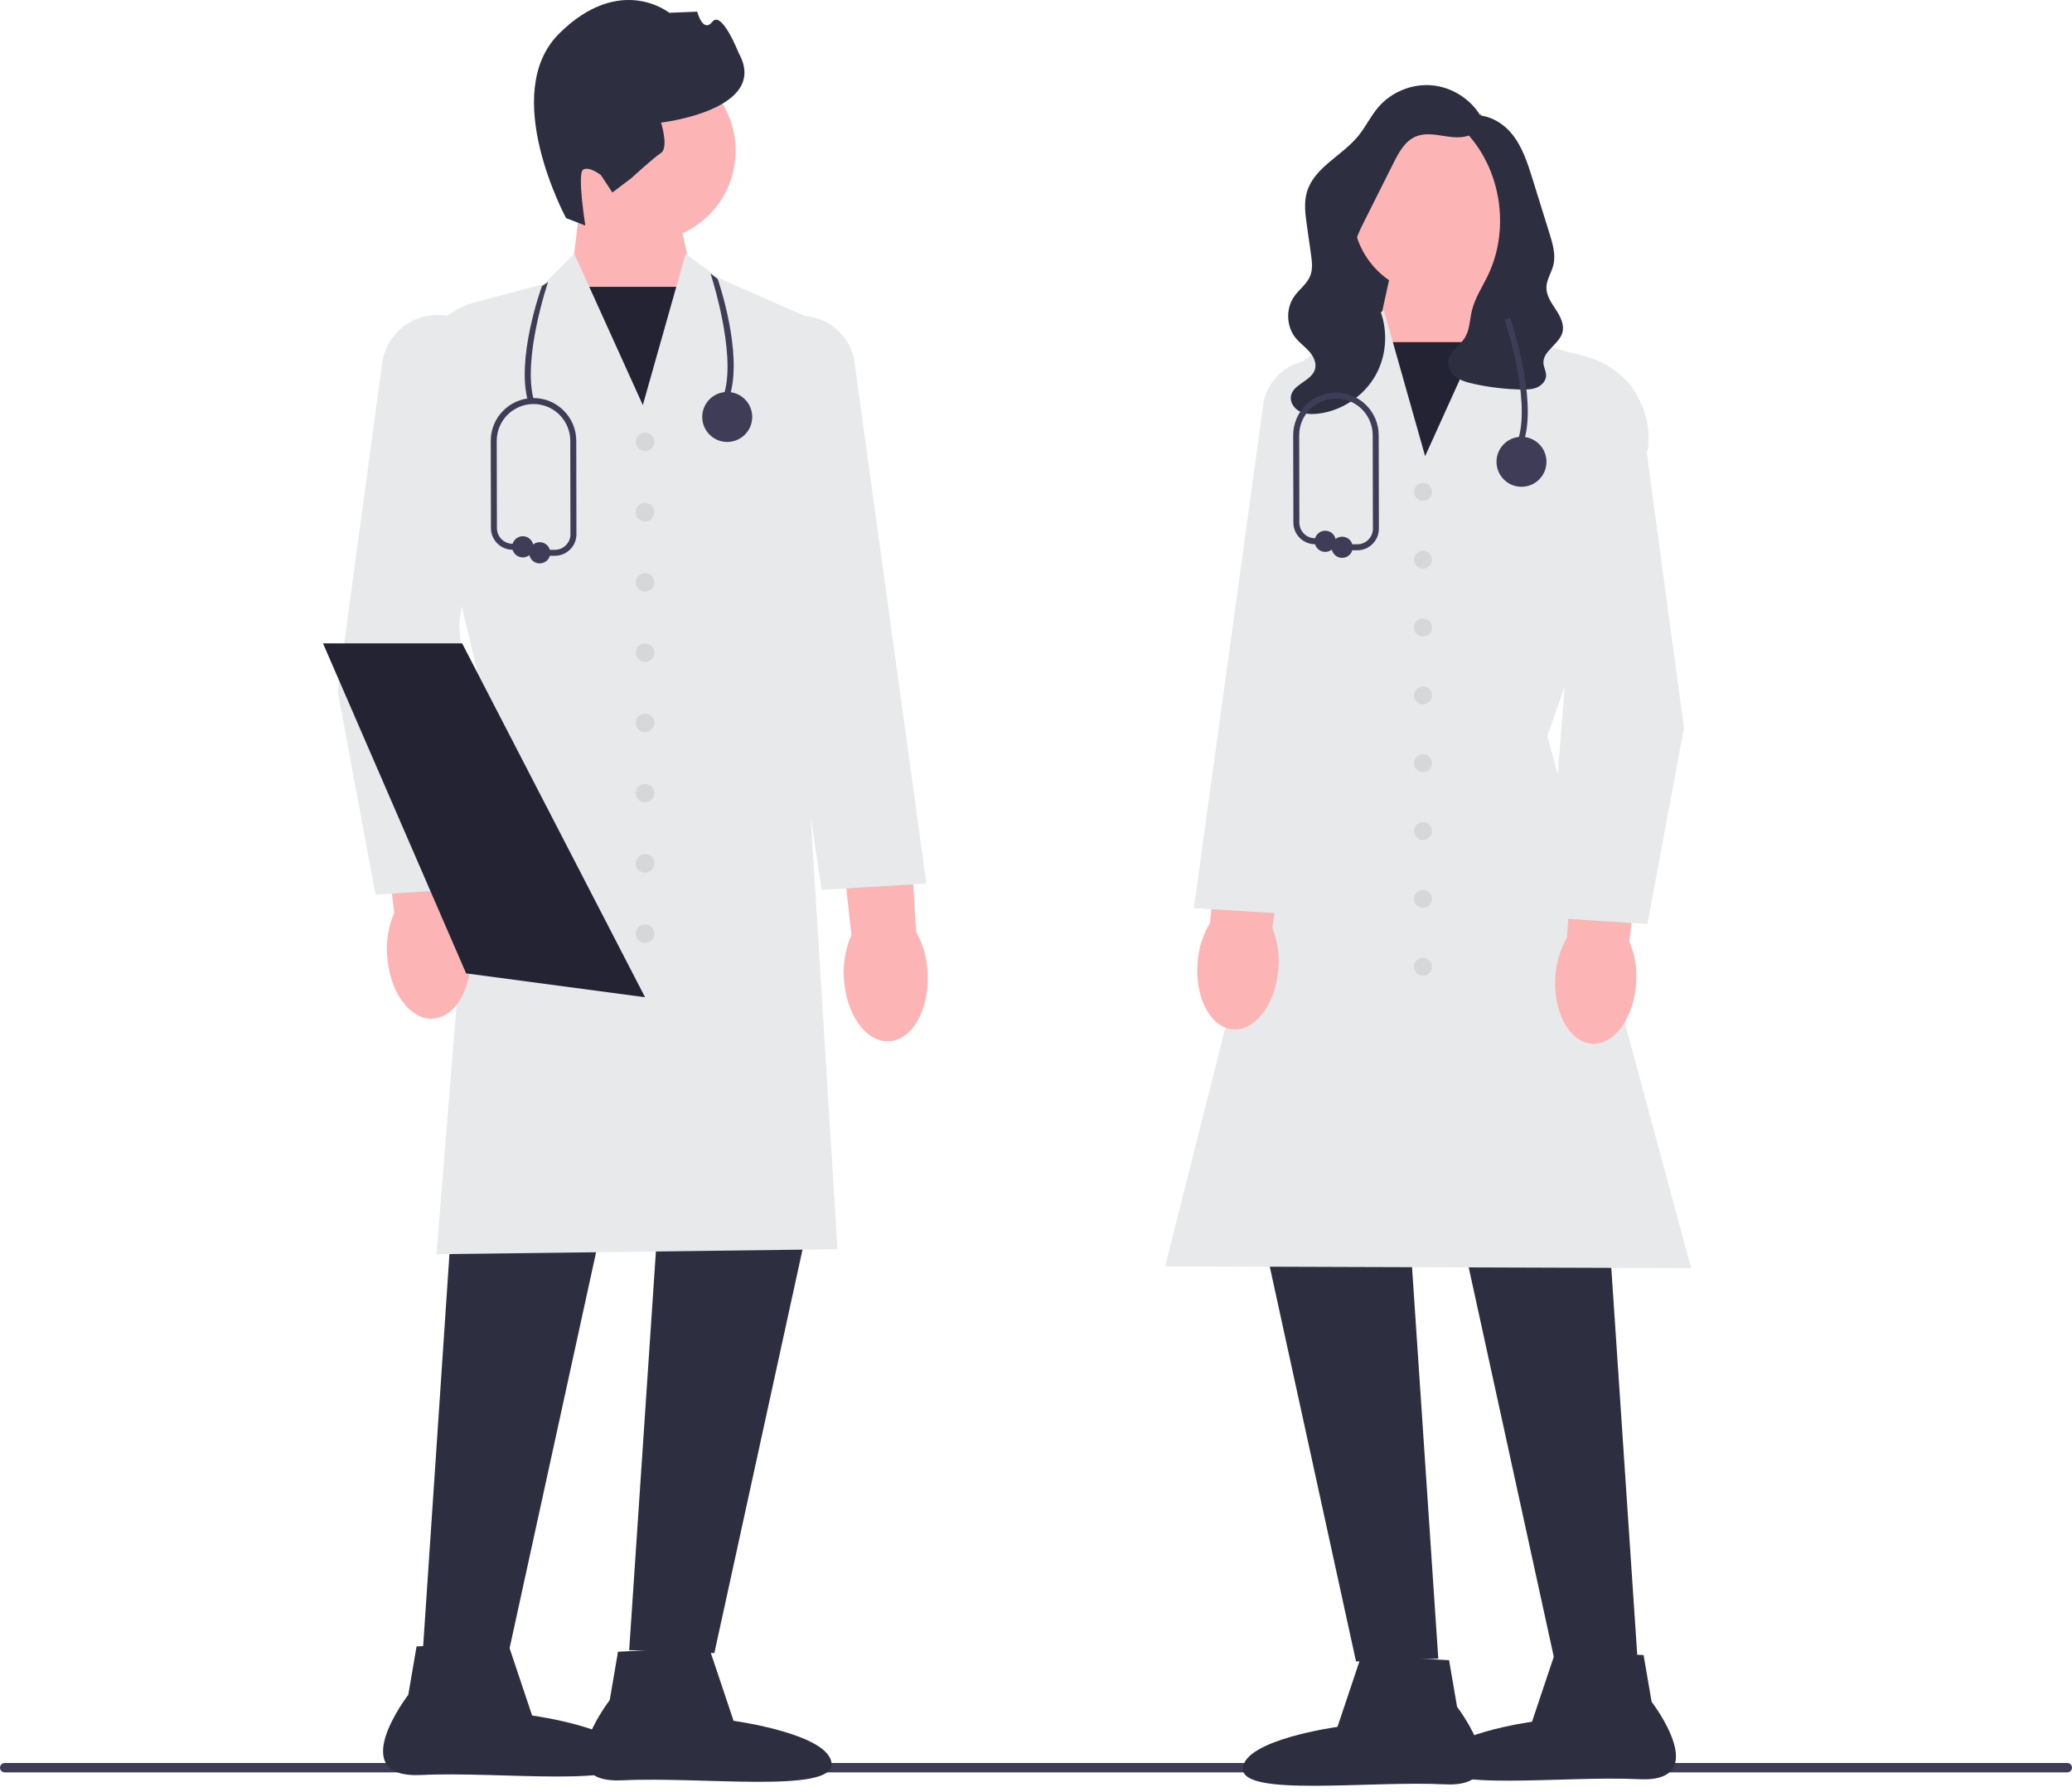 <svg width="148" height="128" viewBox="0 0 148 128" fill="none" xmlns="http://www.w3.org/2000/svg">
<path d="M0 126.254C0 126.441 0.15 126.59 0.336 126.59H147.664C147.85 126.59 148 126.441 148 126.254C148 126.068 147.85 125.919 147.664 125.919H0.336C0.15 125.919 0 126.068 0 126.254Z" fill="#3F3C57"/>
<path d="M48.069 13.555L49.671 20.866L46.263 31.042L40.773 20.109L41.535 13.766L48.069 13.555Z" fill="#FDB4B4"/>
<path d="M49.969 20.487H40.489V31.941H49.969V20.487Z" fill="#232334"/>
<path d="M46.071 17.238C49.646 17.238 52.544 14.339 52.544 10.764C52.544 7.188 49.646 4.29 46.071 4.29C42.495 4.29 39.596 7.188 39.596 10.764C39.596 14.339 42.495 17.238 46.071 17.238Z" fill="#FDB4B4"/>
<path d="M40.435 15.578C40.435 15.578 35.609 6.665 39.96 2.376C44.311 -1.913 47.804 0.914 47.804 0.914L49.799 0.833C49.799 0.833 50.215 2.403 50.885 1.553C51.556 0.703 52.768 3.798 52.768 3.798C55.018 7.849 47.219 8.757 47.219 8.757C47.219 8.757 47.782 10.551 47.21 10.926C46.638 11.302 45.108 12.715 45.108 12.715L43.739 13.749L42.926 12.51C42.926 12.51 42.076 11.839 41.647 12.121C41.218 12.402 41.808 16.11 41.808 16.11L40.435 15.578Z" fill="#2E2E41"/>
<path d="M32.669 81.145L30.193 118.066L36.278 118.273L44.323 81.454L32.669 81.145Z" fill="#2E2E41"/>
<path d="M47.417 80.939L44.941 117.86L51.026 118.066L59.071 81.248L47.417 80.939Z" fill="#2E2E41"/>
<path d="M31.178 89.58L34.417 49.367L29.45 28.427C29.021 25.315 30.983 22.369 34.01 21.566L38.871 20.277L41.022 18.125L45.916 28.932L48.972 18.134L51.355 19.867L58.425 22.986L58.422 23.059L57.288 48.354L59.819 89.222L59.706 89.224L31.178 89.58Z" fill="#E8E9EA"/>
<path d="M50.636 117.647L52.398 122.907C52.398 122.907 59.29 123.844 59.398 125.978C59.505 128.112 50.03 126.876 44.482 127.155C38.933 127.434 43.552 121.426 43.552 121.426L44.143 117.973L50.636 117.647Z" fill="#2E2E41"/>
<path d="M36.247 117.268L38.009 122.528C38.009 122.528 44.902 123.465 45.009 125.599C45.116 127.733 35.641 126.498 30.093 126.776C24.545 127.055 29.163 121.047 29.163 121.047L29.755 117.594L36.247 117.268Z" fill="#2E2E41"/>
<path d="M27.651 68.224C27.576 67.186 27.751 66.147 28.161 65.191L26.846 54.404L31.997 53.928L32.776 64.922C33.294 65.823 33.588 66.835 33.634 67.874C33.786 70.471 32.569 72.654 30.917 72.75C29.264 72.847 27.802 70.82 27.651 68.224Z" fill="#FDB4B4"/>
<path d="M60.276 69.807C60.213 68.769 60.399 67.731 60.819 66.78L59.622 55.98L64.778 55.56L65.437 66.561C65.945 67.468 66.228 68.484 66.263 69.522C66.386 72.121 65.146 74.291 63.492 74.369C61.839 74.447 60.399 72.405 60.276 69.807Z" fill="#FDB4B4"/>
<path d="M26.825 63.898L26.807 63.805L24.123 49.401L27.295 25.945C27.578 23.851 29.448 22.343 31.556 22.511C32.657 22.599 33.645 23.122 34.338 23.982C35.031 24.843 35.331 25.919 35.183 27.014L32.795 44.605L34.298 63.42L26.825 63.898Z" fill="#E8E9EA"/>
<path d="M58.685 63.559L53.288 27.532C53.008 26.475 53.172 25.369 53.753 24.43C54.334 23.491 55.25 22.85 56.332 22.626C58.401 22.198 60.445 23.463 60.985 25.506L66.171 63.107L58.685 63.559Z" fill="#E8E9EA"/>
<path d="M46.074 32.225C46.44 32.225 46.737 31.929 46.737 31.563C46.737 31.197 46.44 30.9 46.074 30.9C45.708 30.9 45.411 31.197 45.411 31.563C45.411 31.929 45.708 32.225 46.074 32.225Z" fill="#D6D7D8"/>
<path d="M46.074 37.242C46.44 37.242 46.737 36.946 46.737 36.58C46.737 36.214 46.44 35.917 46.074 35.917C45.708 35.917 45.411 36.214 45.411 36.58C45.411 36.946 45.708 37.242 46.074 37.242Z" fill="#D6D7D8"/>
<path d="M46.074 42.259C46.44 42.259 46.737 41.963 46.737 41.597C46.737 41.231 46.44 40.934 46.074 40.934C45.708 40.934 45.411 41.231 45.411 41.597C45.411 41.963 45.708 42.259 46.074 42.259Z" fill="#D6D7D8"/>
<path d="M46.074 47.276C46.44 47.276 46.737 46.98 46.737 46.614C46.737 46.248 46.44 45.951 46.074 45.951C45.708 45.951 45.411 46.248 45.411 46.614C45.411 46.98 45.708 47.276 46.074 47.276Z" fill="#D6D7D8"/>
<path d="M46.074 52.294C46.44 52.294 46.737 51.997 46.737 51.631C46.737 51.265 46.44 50.968 46.074 50.968C45.708 50.968 45.411 51.265 45.411 51.631C45.411 51.997 45.708 52.294 46.074 52.294Z" fill="#D6D7D8"/>
<path d="M46.074 57.31C46.44 57.31 46.737 57.014 46.737 56.648C46.737 56.282 46.44 55.985 46.074 55.985C45.708 55.985 45.411 56.282 45.411 56.648C45.411 57.014 45.708 57.31 46.074 57.31Z" fill="#D6D7D8"/>
<path d="M46.074 62.328C46.44 62.328 46.737 62.031 46.737 61.665C46.737 61.299 46.44 61.002 46.074 61.002C45.708 61.002 45.411 61.299 45.411 61.665C45.411 62.031 45.708 62.328 46.074 62.328Z" fill="#D6D7D8"/>
<path d="M46.074 67.345C46.44 67.345 46.737 67.048 46.737 66.682C46.737 66.316 46.44 66.019 46.074 66.019C45.708 66.019 45.411 66.316 45.411 66.682C45.411 67.048 45.708 67.345 46.074 67.345Z" fill="#D6D7D8"/>
<path d="M46.075 71.226L33.537 69.555L33.295 69.523L26.888 54.748L23.072 45.952H33.011L46.075 71.226Z" fill="#232334"/>
<path d="M96.344 15.162L104.315 10.796V23.272H95.097L96.344 15.162Z" fill="#2E2E41"/>
<path d="M106.024 17.944L106.76 24.069L101.458 34.627L98.167 24.8L99.715 17.741L106.024 17.944Z" fill="#FDB4B4"/>
<path d="M107.034 24.435H97.88V35.496H107.034V24.435Z" fill="#232334"/>
<path d="M114.586 83.011L116.977 118.666L111.101 118.865L103.332 83.31L114.586 83.011Z" fill="#2E2E41"/>
<path d="M100.344 82.812L102.735 118.467L96.859 118.666L89.09 83.111L100.344 82.812Z" fill="#2E2E41"/>
<path d="M120.795 90.573L120.655 90.573L83.221 90.45L83.255 90.318L92.879 52.187L90.468 32.944C90.011 29.298 91.963 25.851 95.325 24.368L96.539 23.833L98.845 22.156L101.795 32.579L106.518 22.148L108.599 24.228L113.292 25.474C116.217 26.249 118.112 29.095 117.7 32.093L117.695 32.114L110.528 52.564L120.795 90.573Z" fill="#E8E9EA"/>
<path d="M97.236 118.26L103.506 118.576L104.077 121.91C104.077 121.91 108.537 127.712 103.179 127.443C97.821 127.173 88.671 128.366 88.775 126.305C88.878 124.245 95.534 123.34 95.534 123.34L97.236 118.26Z" fill="#2E2E41"/>
<path d="M111.131 117.895L117.4 118.21L117.971 121.544C117.971 121.544 122.431 127.346 117.074 127.077C111.716 126.808 102.566 128.001 102.669 125.94C102.773 123.879 109.429 122.974 109.429 122.974L111.131 117.895Z" fill="#2E2E41"/>
<path d="M116.872 70.168C116.726 72.675 115.314 74.632 113.719 74.539C112.123 74.446 110.948 72.338 111.094 69.83C111.139 68.827 111.423 67.85 111.923 66.979L112.676 56.363L117.65 56.822L116.38 67.239C116.776 68.162 116.944 69.166 116.872 70.168Z" fill="#FDB4B4"/>
<path d="M91.31 69.214C91.111 71.718 89.657 73.644 88.064 73.517C86.471 73.39 85.341 71.258 85.54 68.753C85.606 67.752 85.912 66.781 86.43 65.921L87.408 55.323L92.371 55.888L90.88 66.276C91.256 67.207 91.403 68.214 91.31 69.214Z" fill="#FDB4B4"/>
<path d="M117.673 65.994L110.449 65.533L110.458 65.424L111.901 47.359L109.596 30.372C109.452 29.314 109.742 28.273 110.411 27.442C111.081 26.61 112.036 26.105 113.101 26.02C115.139 25.86 116.946 27.315 117.22 29.34L120.283 51.99L120.28 52.007L117.673 65.994Z" fill="#E8E9EA"/>
<path d="M92.513 65.302L85.277 64.864L85.293 64.75L90.282 28.562C90.807 26.575 92.783 25.352 94.783 25.766C95.829 25.982 96.714 26.601 97.276 27.509C97.838 28.417 97.996 29.486 97.723 30.518L92.513 65.302Z" fill="#E8E9EA"/>
<path d="M101.641 35.77C101.994 35.77 102.281 35.484 102.281 35.13C102.281 34.777 101.994 34.49 101.641 34.49C101.288 34.49 101.001 34.777 101.001 35.13C101.001 35.484 101.288 35.77 101.641 35.77Z" fill="#D6D7D8"/>
<path d="M101.641 40.615C101.994 40.615 102.281 40.329 102.281 39.975C102.281 39.622 101.994 39.335 101.641 39.335C101.288 39.335 101.001 39.622 101.001 39.975C101.001 40.329 101.288 40.615 101.641 40.615Z" fill="#D6D7D8"/>
<path d="M101.641 45.46C101.994 45.46 102.281 45.173 102.281 44.82C102.281 44.467 101.994 44.18 101.641 44.18C101.288 44.18 101.001 44.467 101.001 44.82C101.001 45.173 101.288 45.46 101.641 45.46Z" fill="#D6D7D8"/>
<path d="M101.641 50.305C101.994 50.305 102.281 50.018 102.281 49.665C102.281 49.312 101.994 49.025 101.641 49.025C101.288 49.025 101.001 49.312 101.001 49.665C101.001 50.018 101.288 50.305 101.641 50.305Z" fill="#D6D7D8"/>
<path d="M101.641 55.15C101.994 55.15 102.281 54.863 102.281 54.51C102.281 54.157 101.994 53.87 101.641 53.87C101.288 53.87 101.001 54.157 101.001 54.51C101.001 54.863 101.288 55.15 101.641 55.15Z" fill="#D6D7D8"/>
<path d="M101.641 59.995C101.994 59.995 102.281 59.708 102.281 59.355C102.281 59.001 101.994 58.715 101.641 58.715C101.288 58.715 101.001 59.001 101.001 59.355C101.001 59.708 101.288 59.995 101.641 59.995Z" fill="#D6D7D8"/>
<path d="M101.641 64.84C101.994 64.84 102.281 64.553 102.281 64.2C102.281 63.846 101.994 63.56 101.641 63.56C101.288 63.56 101.001 63.846 101.001 64.2C101.001 64.553 101.288 64.84 101.641 64.84Z" fill="#D6D7D8"/>
<path d="M101.641 69.684C101.994 69.684 102.281 69.398 102.281 69.045C102.281 68.691 101.994 68.405 101.641 68.405C101.288 68.405 101.001 68.691 101.001 69.045C101.001 69.398 101.288 69.684 101.641 69.684Z" fill="#D6D7D8"/>
<path d="M102.612 21.07C105.918 21.07 108.598 18.39 108.598 15.085C108.598 11.779 105.918 9.1 102.612 9.1C99.307 9.1 96.627 11.779 96.627 15.085C96.627 18.39 99.307 21.07 102.612 21.07Z" fill="#FDB4B4"/>
<path d="M105.749 8.098C106.036 8.681 105.581 9.41 104.979 9.655C104.377 9.9 103.697 9.801 103.055 9.699C102.413 9.597 101.732 9.5 101.132 9.749C100.355 10.072 99.918 10.882 99.54 11.634C98.836 13.037 98.132 14.441 97.428 15.844C97.084 16.53 96.732 17.246 96.725 18.013C96.713 19.421 97.83 20.547 98.431 21.82C99.163 23.37 99.103 25.271 98.274 26.771C97.445 28.272 95.87 29.336 94.168 29.543C93.72 29.597 93.246 29.591 92.843 29.388C92.441 29.184 92.133 28.74 92.208 28.295C92.354 27.425 93.683 27.222 93.928 26.374C94.055 25.931 93.829 25.459 93.525 25.113C93.221 24.767 92.836 24.498 92.546 24.14C91.876 23.316 91.832 22.043 92.442 21.174C92.8 20.663 93.355 20.283 93.586 19.704C93.784 19.21 93.712 18.654 93.637 18.128C93.541 17.451 93.445 16.774 93.349 16.097C93.237 15.308 93.126 14.49 93.348 13.724C93.856 11.968 95.838 11.143 97.001 9.733C97.541 9.078 97.904 8.29 98.459 7.646C99.389 6.566 100.853 5.97 102.273 6.094C103.693 6.218 105.032 7.058 105.761 8.283" fill="#2E2E41"/>
<path d="M104.804 8.209C104.512 8.313 104.403 8.694 104.487 8.993C104.572 9.292 104.792 9.529 104.994 9.765C107.275 12.436 107.806 16.475 106.291 19.643C105.888 20.486 105.351 21.28 105.134 22.188C104.975 22.849 104.984 23.575 104.617 24.147C104.244 24.73 103.504 25.12 103.431 25.808C103.384 26.25 103.653 26.679 104.014 26.938C104.375 27.197 104.815 27.315 105.249 27.412C106.376 27.663 107.528 27.8 108.682 27.82C109.058 27.827 109.446 27.819 109.792 27.669C110.137 27.519 110.431 27.194 110.435 26.817C110.439 26.522 110.268 26.249 110.246 25.954C110.181 25.07 111.37 24.6 111.602 23.744C111.754 23.182 111.454 22.603 111.134 22.116C110.815 21.629 110.45 21.117 110.458 20.535C110.465 19.977 110.815 19.486 110.951 18.945C111.14 18.196 110.908 17.414 110.679 16.677C110.484 16.051 110.289 15.424 110.094 14.798C109.887 14.132 109.68 13.466 109.473 12.8C109.111 11.638 108.731 10.442 107.948 9.51C107.165 8.577 105.868 7.966 104.712 8.347" fill="#2E2E41"/>
<path d="M108.883 31.401L108.472 31.282C109.327 28.352 107.484 22.883 107.466 22.828L107.87 22.69C107.948 22.919 109.775 28.343 108.883 31.401Z" fill="#3F3C57"/>
<path d="M108.678 34.767C109.663 34.767 110.462 33.968 110.462 32.983C110.462 31.997 109.663 31.198 108.678 31.198C107.692 31.198 106.893 31.997 106.893 32.983C106.893 33.968 107.692 34.767 108.678 34.767Z" fill="#3F3C57"/>
<path d="M96.949 39.302H95.867C95.749 39.302 95.653 39.206 95.653 39.088C95.653 38.97 95.749 38.874 95.867 38.874H96.949C97.248 38.874 97.528 38.758 97.739 38.547C97.949 38.336 98.065 38.056 98.064 37.757L98.051 31.09C98.051 29.641 96.873 28.463 95.425 28.463C93.977 28.463 92.799 29.641 92.799 31.089L92.812 37.33C92.813 37.939 93.309 38.438 93.918 38.443L94.661 38.449C94.779 38.449 94.874 38.546 94.873 38.664C94.873 38.781 94.777 38.876 94.66 38.876H94.658L93.915 38.87C93.073 38.864 92.386 38.173 92.385 37.331L92.371 31.09C92.371 29.406 93.741 28.036 95.425 28.036C97.109 28.036 98.478 29.406 98.478 31.089L98.492 37.757C98.492 38.169 98.332 38.557 98.041 38.849C97.75 39.141 97.362 39.302 96.949 39.302Z" fill="#3F3C57"/>
<path d="M94.66 39.419C95.078 39.419 95.417 39.08 95.417 38.662C95.417 38.244 95.078 37.905 94.66 37.905C94.242 37.905 93.903 38.244 93.903 38.662C93.903 39.08 94.242 39.419 94.66 39.419Z" fill="#3F3C57"/>
<path d="M95.867 39.845C96.285 39.845 96.624 39.506 96.624 39.088C96.624 38.67 96.285 38.331 95.867 38.331C95.448 38.331 95.109 38.67 95.109 39.088C95.109 39.506 95.448 39.845 95.867 39.845Z" fill="#3F3C57"/>
<path d="M52.149 28.199L51.739 28.079C52.593 25.149 50.771 19.595 50.753 19.541L51.265 19.927C51.344 20.157 53.041 25.14 52.149 28.199Z" fill="#3F3C57"/>
<path d="M37.729 28.719L38.139 28.6C37.284 25.669 39.127 20.201 39.146 20.146L38.707 20.44C38.629 20.669 36.837 25.661 37.729 28.719Z" fill="#3F3C57"/>
<path d="M51.944 31.565C52.93 31.565 53.729 30.766 53.729 29.78C53.729 28.794 52.93 27.995 51.944 27.995C50.958 27.995 50.159 28.794 50.159 29.78C50.159 30.766 50.958 31.565 51.944 31.565Z" fill="#3F3C57"/>
<path d="M39.632 39.696H38.549C38.431 39.696 38.336 39.6 38.336 39.483C38.336 39.364 38.431 39.269 38.549 39.269H39.632C39.93 39.269 40.21 39.153 40.421 38.941C40.632 38.73 40.748 38.45 40.747 38.152L40.734 31.484C40.734 30.035 39.556 28.857 38.108 28.857C36.66 28.857 35.481 30.035 35.481 31.484L35.494 37.724C35.496 38.333 35.992 38.833 36.601 38.837L37.344 38.843C37.462 38.844 37.557 38.94 37.556 39.058C37.555 39.175 37.459 39.27 37.342 39.27H37.341L36.598 39.264C35.755 39.258 35.069 38.568 35.067 37.725L35.054 31.484C35.054 29.8 36.424 28.43 38.108 28.43C39.791 28.43 41.161 29.8 41.161 31.484L41.174 38.151C41.175 38.563 41.015 38.951 40.724 39.243C40.432 39.535 40.044 39.696 39.632 39.696Z" fill="#3F3C57"/>
<path d="M37.342 39.814C37.761 39.814 38.1 39.475 38.1 39.056C38.1 38.638 37.761 38.299 37.342 38.299C36.924 38.299 36.585 38.638 36.585 39.056C36.585 39.475 36.924 39.814 37.342 39.814Z" fill="#3F3C57"/>
<path d="M38.549 40.24C38.968 40.24 39.307 39.901 39.307 39.483C39.307 39.064 38.968 38.725 38.549 38.725C38.131 38.725 37.792 39.064 37.792 39.483C37.792 39.901 38.131 40.24 38.549 40.24Z" fill="#3F3C57"/>
</svg>
